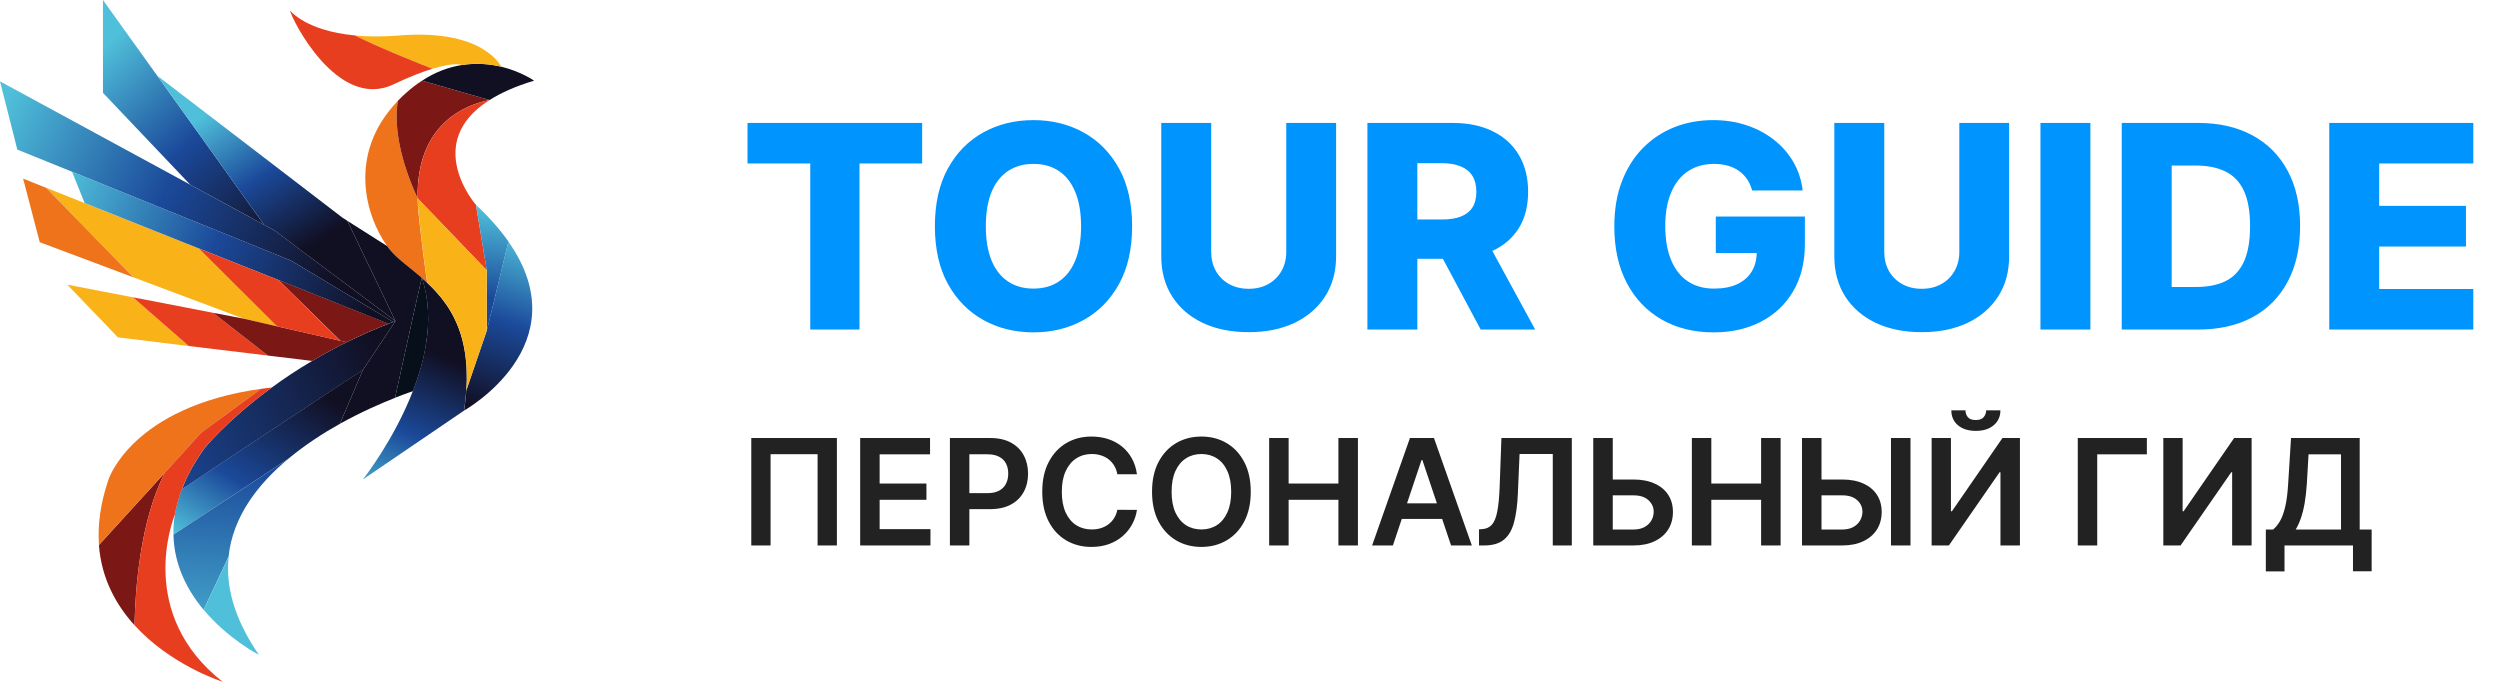 <svg width="220" height="60" viewBox="0 0 220 60" fill="none" xmlns="http://www.w3.org/2000/svg">
<path d="M73.647 38.545V48H71.948V39.967H67.811V48H66.113V38.545H73.647ZM75.695 48V38.545H81.844V39.981H77.408V42.548H81.526V43.984H77.408V46.564H81.881V48H75.695ZM83.592 48V38.545H87.137C87.864 38.545 88.473 38.681 88.965 38.952C89.461 39.222 89.835 39.595 90.087 40.069C90.343 40.54 90.47 41.075 90.47 41.675C90.47 42.282 90.343 42.82 90.087 43.291C89.832 43.762 89.455 44.133 88.956 44.404C88.457 44.672 87.844 44.805 87.114 44.805H84.764V43.397H86.883C87.308 43.397 87.656 43.324 87.927 43.176C88.197 43.028 88.397 42.825 88.527 42.566C88.659 42.308 88.725 42.011 88.725 41.675C88.725 41.34 88.659 41.044 88.527 40.789C88.397 40.534 88.196 40.335 87.922 40.194C87.651 40.049 87.302 39.977 86.874 39.977H85.304V48H83.592ZM100.051 41.735H98.324C98.275 41.452 98.184 41.202 98.052 40.983C97.919 40.761 97.755 40.574 97.558 40.42C97.361 40.266 97.136 40.15 96.884 40.074C96.634 39.993 96.365 39.953 96.076 39.953C95.562 39.953 95.106 40.083 94.709 40.341C94.312 40.597 94.001 40.972 93.777 41.468C93.552 41.96 93.44 42.562 93.44 43.273C93.44 43.996 93.552 44.605 93.777 45.101C94.005 45.593 94.315 45.966 94.709 46.218C95.106 46.467 95.56 46.592 96.071 46.592C96.354 46.592 96.619 46.555 96.865 46.481C97.115 46.404 97.338 46.292 97.535 46.144C97.735 45.996 97.902 45.815 98.038 45.599C98.176 45.384 98.272 45.138 98.324 44.861L100.051 44.87C99.986 45.319 99.846 45.741 99.63 46.135C99.418 46.529 99.14 46.877 98.795 47.178C98.45 47.477 98.047 47.711 97.585 47.88C97.124 48.046 96.611 48.129 96.048 48.129C95.217 48.129 94.475 47.937 93.823 47.552C93.171 47.167 92.656 46.612 92.281 45.886C91.906 45.159 91.718 44.288 91.718 43.273C91.718 42.254 91.907 41.383 92.286 40.66C92.664 39.934 93.18 39.378 93.832 38.993C94.485 38.608 95.223 38.416 96.048 38.416C96.574 38.416 97.064 38.49 97.516 38.638C97.969 38.785 98.372 39.002 98.726 39.289C99.08 39.572 99.37 39.92 99.598 40.332C99.829 40.741 99.98 41.209 100.051 41.735ZM110.067 43.273C110.067 44.291 109.876 45.164 109.495 45.89C109.116 46.614 108.599 47.167 107.944 47.552C107.291 47.937 106.551 48.129 105.723 48.129C104.895 48.129 104.153 47.937 103.498 47.552C102.845 47.164 102.328 46.609 101.947 45.886C101.568 45.159 101.379 44.288 101.379 43.273C101.379 42.254 101.568 41.383 101.947 40.66C102.328 39.934 102.845 39.378 103.498 38.993C104.153 38.608 104.895 38.416 105.723 38.416C106.551 38.416 107.291 38.608 107.944 38.993C108.599 39.378 109.116 39.934 109.495 40.66C109.876 41.383 110.067 42.254 110.067 43.273ZM108.345 43.273C108.345 42.556 108.233 41.951 108.008 41.459C107.787 40.963 107.479 40.589 107.085 40.337C106.691 40.081 106.237 39.953 105.723 39.953C105.209 39.953 104.755 40.081 104.361 40.337C103.967 40.589 103.658 40.963 103.433 41.459C103.212 41.951 103.101 42.556 103.101 43.273C103.101 43.99 103.212 44.596 103.433 45.092C103.658 45.584 103.967 45.958 104.361 46.213C104.755 46.466 105.209 46.592 105.723 46.592C106.237 46.592 106.691 46.466 107.085 46.213C107.479 45.958 107.787 45.584 108.008 45.092C108.233 44.596 108.345 43.99 108.345 43.273ZM111.686 48V38.545H113.399V42.548H117.78V38.545H119.498V48H117.78V43.984H113.399V48H111.686ZM122.574 48H120.746L124.075 38.545H126.189L129.522 48H127.694L125.169 40.484H125.095L122.574 48ZM122.634 44.293H127.62V45.669H122.634V44.293ZM130.153 48V46.578L130.421 46.564C130.784 46.543 131.072 46.412 131.285 46.172C131.5 45.932 131.658 45.546 131.76 45.013C131.865 44.481 131.934 43.767 131.968 42.871L132.125 38.545H138.32V48H136.644V39.953H133.722L133.574 43.402C133.531 44.436 133.417 45.293 133.233 45.973C133.051 46.654 132.753 47.161 132.337 47.497C131.925 47.832 131.351 48 130.615 48H130.153ZM141.346 42.197H143.747C144.47 42.197 145.09 42.316 145.607 42.553C146.127 42.786 146.526 43.117 146.803 43.545C147.08 43.973 147.218 44.476 147.218 45.055C147.218 45.636 147.08 46.149 146.803 46.592C146.526 47.032 146.127 47.377 145.607 47.626C145.09 47.875 144.47 48 143.747 48H140.206V38.545H141.923V46.597H143.747C144.128 46.597 144.451 46.524 144.716 46.38C144.981 46.235 145.181 46.044 145.316 45.807C145.455 45.57 145.524 45.313 145.524 45.036C145.524 44.636 145.37 44.296 145.062 44.016C144.758 43.733 144.319 43.591 143.747 43.591H141.346V42.197ZM148.884 48V38.545H150.596V42.548H154.977V38.545H156.695V48H154.977V43.984H150.596V48H148.884ZM159.716 42.197H162.117C162.84 42.197 163.46 42.316 163.977 42.553C164.497 42.786 164.896 43.117 165.173 43.545C165.45 43.973 165.588 44.476 165.588 45.055C165.588 45.636 165.45 46.149 165.173 46.592C164.896 47.032 164.497 47.377 163.977 47.626C163.46 47.875 162.84 48 162.117 48H158.576V38.545H160.293V46.597H162.117C162.498 46.597 162.822 46.524 163.086 46.38C163.351 46.235 163.551 46.044 163.686 45.807C163.825 45.57 163.894 45.313 163.894 45.036C163.894 44.636 163.74 44.296 163.433 44.016C163.128 43.733 162.689 43.591 162.117 43.591H159.716V42.197ZM168.123 38.545V48H166.406V38.545H168.123ZM169.983 38.545H171.682V44.99H171.77L176.216 38.545H177.753V48H176.04V41.56H175.962L171.502 48H169.983V38.545ZM174.784 36.108H176.036C176.036 36.647 175.84 37.084 175.449 37.419C175.061 37.751 174.535 37.918 173.87 37.918C173.212 37.918 172.687 37.751 172.296 37.419C171.908 37.084 171.716 36.647 171.719 36.108H172.961C172.961 36.33 173.029 36.528 173.164 36.703C173.303 36.876 173.538 36.962 173.87 36.962C174.197 36.962 174.429 36.876 174.567 36.703C174.709 36.531 174.781 36.333 174.784 36.108ZM188.924 38.545V39.981H184.556V48H182.844V38.545H188.924ZM190.372 38.545H192.071V44.99H192.159L196.604 38.545H198.142V48H196.429V41.56H196.35L191.891 48H190.372V38.545ZM199.394 50.281V46.601H200.026C200.239 46.432 200.437 46.193 200.622 45.886C200.806 45.578 200.963 45.156 201.093 44.621C201.222 44.085 201.311 43.393 201.36 42.543L201.61 38.545H207.653V46.601H208.705V50.271H207.062V48H201.037V50.281H199.394ZM202.021 46.601H206.009V39.981H203.152L203.004 42.543C202.964 43.187 202.899 43.762 202.81 44.27C202.721 44.778 202.608 45.225 202.473 45.613C202.338 45.998 202.187 46.327 202.021 46.601Z" fill="#222222"/>
<path d="M65.781 14.387V10.818H81.149V14.387H75.636V29H71.303V14.387H65.781ZM99.626 19.909C99.626 21.91 99.241 23.605 98.472 24.996C97.702 26.387 96.661 27.443 95.347 28.166C94.039 28.887 92.571 29.249 90.943 29.249C89.31 29.249 87.839 28.885 86.531 28.157C85.223 27.429 84.184 26.372 83.415 24.987C82.651 23.596 82.27 21.904 82.27 19.909C82.27 17.909 82.651 16.213 83.415 14.822C84.184 13.431 85.223 12.375 86.531 11.653C87.839 10.931 89.31 10.57 90.943 10.57C92.571 10.57 94.039 10.931 95.347 11.653C96.661 12.375 97.702 13.431 98.472 14.822C99.241 16.213 99.626 17.909 99.626 19.909ZM95.134 19.909C95.134 18.725 94.965 17.725 94.628 16.908C94.296 16.092 93.817 15.473 93.189 15.053C92.568 14.633 91.819 14.423 90.943 14.423C90.073 14.423 89.325 14.633 88.697 15.053C88.07 15.473 87.587 16.092 87.25 16.908C86.919 17.725 86.753 18.725 86.753 19.909C86.753 21.093 86.919 22.093 87.25 22.91C87.587 23.727 88.07 24.345 88.697 24.765C89.325 25.186 90.073 25.396 90.943 25.396C91.819 25.396 92.568 25.186 93.189 24.765C93.817 24.345 94.296 23.727 94.628 22.91C94.965 22.093 95.134 21.093 95.134 19.909ZM113.191 10.818H117.577V22.546C117.577 23.901 117.254 25.082 116.609 26.088C115.964 27.088 115.064 27.864 113.91 28.414C112.756 28.959 111.416 29.231 109.889 29.231C108.344 29.231 106.994 28.959 105.84 28.414C104.686 27.864 103.79 27.088 103.15 26.088C102.511 25.082 102.191 23.901 102.191 22.546V10.818H106.586V22.164C106.586 22.791 106.722 23.351 106.994 23.842C107.273 24.333 107.66 24.718 108.157 24.996C108.655 25.274 109.232 25.413 109.889 25.413C110.546 25.413 111.12 25.274 111.611 24.996C112.108 24.718 112.496 24.333 112.774 23.842C113.052 23.351 113.191 22.791 113.191 22.164V10.818ZM120.331 29V10.818H127.842C129.203 10.818 130.378 11.064 131.366 11.555C132.361 12.04 133.127 12.739 133.666 13.65C134.204 14.556 134.474 15.63 134.474 16.873C134.474 18.134 134.198 19.205 133.648 20.087C133.097 20.963 132.316 21.631 131.304 22.093C130.292 22.549 129.094 22.777 127.709 22.777H122.959V19.314H126.892C127.555 19.314 128.108 19.229 128.552 19.057C129.002 18.879 129.342 18.613 129.573 18.258C129.804 17.897 129.919 17.435 129.919 16.873C129.919 16.311 129.804 15.846 129.573 15.479C129.342 15.106 129.002 14.828 128.552 14.645C128.102 14.455 127.549 14.36 126.892 14.36H124.726V29H120.331ZM130.567 20.69L135.095 29H130.301L125.862 20.69H130.567ZM154.187 16.758C154.086 16.385 153.938 16.056 153.743 15.772C153.548 15.482 153.308 15.236 153.024 15.035C152.74 14.834 152.414 14.683 152.047 14.582C151.68 14.476 151.278 14.423 150.84 14.423C149.958 14.423 149.194 14.636 148.549 15.062C147.91 15.488 147.416 16.109 147.067 16.926C146.718 17.737 146.543 18.722 146.543 19.883C146.543 21.048 146.712 22.043 147.049 22.865C147.386 23.688 147.875 24.316 148.514 24.747C149.153 25.18 149.928 25.396 150.84 25.396C151.645 25.396 152.325 25.265 152.882 25.005C153.444 24.739 153.87 24.363 154.16 23.878C154.45 23.392 154.595 22.821 154.595 22.164L155.412 22.262H150.991V19.057H158.83V21.463C158.83 23.09 158.484 24.484 157.791 25.644C157.105 26.804 156.158 27.695 154.95 28.316C153.749 28.938 152.367 29.249 150.804 29.249C149.07 29.249 147.546 28.873 146.232 28.121C144.918 27.369 143.894 26.298 143.161 24.907C142.427 23.511 142.06 21.853 142.06 19.936C142.06 18.444 142.282 17.121 142.725 15.967C143.169 14.807 143.788 13.825 144.581 13.02C145.38 12.215 146.303 11.605 147.351 11.191C148.404 10.777 149.538 10.57 150.751 10.57C151.805 10.57 152.784 10.72 153.69 11.022C154.601 11.324 155.406 11.75 156.104 12.301C156.809 12.851 157.38 13.505 157.818 14.263C158.256 15.02 158.528 15.852 158.635 16.758H154.187ZM172.42 10.818H176.805V22.546C176.805 23.901 176.483 25.082 175.838 26.088C175.193 27.088 174.293 27.864 173.139 28.414C171.985 28.959 170.644 29.231 169.117 29.231C167.572 29.231 166.223 28.959 165.069 28.414C163.915 27.864 163.018 27.088 162.379 26.088C161.74 25.082 161.42 23.901 161.42 22.546V10.818H165.815V22.164C165.815 22.791 165.951 23.351 166.223 23.842C166.501 24.333 166.889 24.718 167.386 24.996C167.883 25.274 168.46 25.413 169.117 25.413C169.774 25.413 170.348 25.274 170.839 24.996C171.337 24.718 171.724 24.333 172.002 23.842C172.281 23.351 172.42 22.791 172.42 22.164V10.818ZM183.954 10.818V29H179.56V10.818H183.954ZM193.434 29H186.713V10.818H193.425C195.277 10.818 196.872 11.182 198.21 11.91C199.553 12.632 200.589 13.674 201.317 15.035C202.045 16.39 202.409 18.012 202.409 19.9C202.409 21.794 202.045 23.422 201.317 24.783C200.595 26.144 199.562 27.189 198.219 27.917C196.875 28.639 195.28 29 193.434 29ZM191.108 25.254H193.265C194.283 25.254 195.144 25.082 195.848 24.739C196.559 24.389 197.094 23.824 197.455 23.043C197.822 22.256 198.006 21.208 198.006 19.9C198.006 18.592 197.822 17.55 197.455 16.775C197.088 15.994 196.547 15.432 195.831 15.088C195.12 14.739 194.244 14.565 193.203 14.565H191.108V25.254ZM204.975 29V10.818H217.652V14.387H209.369V18.116H217.004V21.694H209.369V25.431H217.652V29H204.975Z" fill="#0094FF"/>
<g clip-path="url(#clip0_6001_13665)">
<path d="M37.596 24.881C37.44 24.726 37.279 24.588 37.117 24.45C36.044 23.518 35.004 22.811 34.364 22.038C34.264 21.922 34.17 21.796 34.07 21.658C32.24 19.119 30.482 13.588 35.01 8.881C34.77 10.343 34.787 13.147 36.75 17.457C36.75 17.916 36.789 18.396 36.845 18.909C37.128 21.564 37.384 23.49 37.59 24.875L37.596 24.881Z" fill="#EE731B"/>
<path d="M43.074 8.803C41.032 9.206 36.628 10.845 36.75 17.457C34.787 13.152 34.77 10.343 35.01 8.881C35.226 8.643 35.454 8.422 35.705 8.202C36.183 7.771 36.661 7.407 37.139 7.098L43.074 8.803Z" fill="#7B1714"/>
<path d="M41.883 18.026L42.84 23.794L36.756 17.457C36.633 10.845 41.032 9.212 43.079 8.803C37.134 12.567 41.861 17.998 41.861 17.998L41.883 18.02V18.026Z" fill="#E73E20"/>
<path d="M44.742 21.255C43.947 24.599 42.84 29.103 42.84 29.103V23.794L41.883 18.026C43.079 19.141 44.019 20.223 44.742 21.255Z" fill="url(#paint0_linear_6001_13665)"/>
<path d="M40.838 36.129C40.877 35.859 40.916 35.594 40.944 35.334C40.96 35.218 40.966 35.114 40.977 35.003C40.983 34.937 40.994 34.865 40.999 34.799C41.016 34.656 41.021 34.507 41.032 34.363L42.834 29.098C42.834 29.098 43.947 24.594 44.736 21.255C51.149 30.373 40.838 36.129 40.838 36.129Z" fill="url(#paint1_linear_6001_13665)"/>
<path d="M47 7.098C45.348 7.595 44.069 8.174 43.085 8.803H43.079L37.145 7.098C38.346 6.309 39.536 5.895 40.643 5.723H40.649C41.934 5.519 43.118 5.641 44.102 5.867C45.865 6.297 47 7.098 47 7.098Z" fill="#110F22"/>
<path d="M44.102 5.867C43.118 5.635 41.939 5.514 40.649 5.723H40.643C40.56 5.685 39.943 5.47 38.063 6.055C37.05 5.657 33.274 4.167 31.25 3.124C32.346 3.229 33.625 3.245 35.121 3.124C42.59 2.511 44.108 5.873 44.108 5.873L44.102 5.867Z" fill="#F9B218"/>
<path d="M38.057 6.049C37.195 6.309 36.066 6.745 34.603 7.434C29.676 9.753 25.644 1.645 25.522 0.922C25.522 0.922 26.879 2.71 31.233 3.118H31.239C33.269 4.162 37.045 5.652 38.052 6.049H38.057Z" fill="#E73E20"/>
<path d="M34.798 28.253L31.939 32.553L16.012 43.056C16.067 42.918 16.117 42.774 16.178 42.636C16.234 42.498 16.295 42.355 16.362 42.206C16.484 41.947 16.618 41.676 16.762 41.411C16.801 41.328 16.846 41.245 16.896 41.157C17.035 40.92 17.179 40.677 17.329 40.429C17.43 40.274 17.524 40.125 17.63 39.971C17.73 39.816 17.836 39.656 17.947 39.501C17.947 39.501 19.938 37.001 23.931 34.093C24.971 33.325 26.161 32.531 27.479 31.758C28.419 31.2 29.431 30.643 30.51 30.113C30.788 29.975 31.066 29.837 31.35 29.71C31.411 29.677 31.467 29.649 31.528 29.628C31.951 29.429 32.384 29.23 32.829 29.048C33.274 28.849 33.73 28.667 34.192 28.491C34.325 28.43 34.464 28.386 34.592 28.33C34.659 28.297 34.731 28.275 34.798 28.253Z" fill="url(#paint2_linear_6001_13665)"/>
<path d="M31.939 32.553L29.91 37.294C28.414 38.133 26.828 39.159 25.383 40.362L15.266 47.046C15.244 46.472 15.289 45.876 15.389 45.264C15.394 45.247 15.394 45.242 15.394 45.242C15.428 45.048 15.461 44.872 15.5 44.684C15.505 44.667 15.505 44.645 15.517 44.629C15.555 44.436 15.611 44.248 15.672 44.049C15.706 43.928 15.739 43.806 15.778 43.679C15.795 43.635 15.811 43.597 15.822 43.547C15.828 43.531 15.839 43.508 15.839 43.492C15.884 43.348 15.939 43.199 16 43.05L31.928 32.547L31.939 32.553Z" fill="url(#paint3_linear_6001_13665)"/>
<path d="M25.383 40.362C22.691 42.603 20.477 45.473 20.116 48.983L17.919 53.664C16.501 51.964 15.316 49.745 15.266 47.046L25.383 40.362Z" fill="url(#paint4_linear_6001_13665)"/>
<path d="M22.78 57.621C22.619 57.544 20.027 56.17 17.925 53.664L20.121 48.989C19.849 51.528 20.566 54.404 22.78 57.621Z" fill="#50C0DA"/>
<path d="M14.493 41.61C12.313 45.931 11.896 51.92 11.84 55.022C10.216 53.239 8.926 50.915 8.704 47.962L14.493 41.615V41.61Z" fill="#7B1714"/>
<path d="M22.974 34.219L17.719 38.066L14.499 41.61L8.709 47.957C8.587 46.252 8.815 44.336 9.549 42.195C9.549 42.195 11.59 35.809 22.98 34.214L22.974 34.219Z" fill="#EE731B"/>
<path d="M19.61 60C19.337 59.917 14.972 58.471 11.84 55.022C11.896 51.925 12.313 45.931 14.493 41.61L17.713 38.066L22.969 34.219C23.275 34.175 23.603 34.137 23.925 34.098C19.932 37.007 17.941 39.507 17.941 39.507C17.836 39.661 17.724 39.822 17.624 39.976C17.519 40.131 17.424 40.28 17.324 40.434C17.179 40.677 17.029 40.925 16.89 41.163C16.846 41.245 16.796 41.328 16.757 41.417C16.612 41.687 16.479 41.952 16.356 42.211C16.29 42.355 16.223 42.504 16.173 42.642C16.112 42.78 16.056 42.923 16.006 43.061C15.945 43.216 15.889 43.359 15.845 43.503C15.845 43.52 15.839 43.541 15.828 43.558C15.811 43.602 15.795 43.641 15.784 43.691C15.745 43.812 15.706 43.933 15.678 44.06C15.617 44.259 15.561 44.452 15.522 44.64C15.517 44.656 15.517 44.678 15.505 44.695C15.466 44.888 15.428 45.065 15.4 45.252C15.4 45.252 15.4 45.258 15.394 45.275C15.194 45.766 11.996 54.05 19.61 60.011V60Z" fill="#E73E20"/>
<path d="M34.798 28.253C34.731 28.275 34.659 28.297 34.592 28.33L25.649 22.955L25.188 22.762L6.335 15.112L1.524 13.164L0 7.159L16.735 16.249L21.901 19.058L23.253 19.792L24.187 20.294L27.346 22.668L34.798 28.253Z" fill="url(#paint5_linear_6001_13665)"/>
<path d="M34.186 28.491C33.725 28.667 33.269 28.849 32.824 29.048C32.379 29.23 31.945 29.429 31.522 29.627C31.461 29.649 31.406 29.683 31.345 29.71C31.061 29.843 30.783 29.981 30.505 30.113L29.96 29.992L24.487 24.627L28.124 26.073L34.192 28.485L34.186 28.491Z" fill="#7B1714"/>
<path d="M24.376 28.717L21.445 28.043L11.74 24.406L4.06 16.525L7.447 17.871L17.496 21.862L24.376 28.717Z" fill="#F9B218"/>
<path d="M11.74 24.406L3.498 21.315L2.035 15.719L4.06 16.525L11.74 24.406Z" fill="#EE731B"/>
<path d="M34.587 28.33C34.453 28.386 34.314 28.43 34.186 28.491L28.119 26.079L24.482 24.633L17.496 21.862L7.447 17.866L6.335 15.106L25.182 22.756L25.644 22.949L34.587 28.325V28.33Z" fill="url(#paint6_linear_6001_13665)"/>
<path d="M16.607 30.45L10.378 29.688L5.923 25.052L11.685 26.161H11.696L16.607 30.45Z" fill="#F9B218"/>
<path d="M23.575 31.289L16.607 30.45L11.696 26.161L18.748 27.525L23.575 31.289Z" fill="#E73E20"/>
<path d="M30.505 30.119C29.426 30.648 28.414 31.206 27.474 31.763L23.575 31.289L18.748 27.525L21.445 28.043L24.376 28.717L29.96 29.992L30.505 30.113V30.119Z" fill="#7B1714"/>
<path d="M23.247 19.792L21.901 19.058L16.735 16.249L9.06 8.169V0L13.831 6.656L23.247 19.792Z" fill="url(#paint7_linear_6001_13665)"/>
<path d="M41.077 33.342C41.077 33.519 41.072 33.684 41.06 33.872C41.055 34.032 41.044 34.203 41.027 34.368C41.01 34.573 40.994 34.788 40.971 35.009C40.966 35.114 40.955 35.224 40.938 35.34C40.905 35.599 40.871 35.87 40.832 36.135L31.928 42.195C32.09 41.991 34.681 38.673 36.328 34.429C36.822 33.16 37.228 31.808 37.462 30.422C37.64 29.39 37.718 28.336 37.657 27.287C37.601 26.332 37.434 25.383 37.112 24.456C37.273 24.594 37.434 24.732 37.59 24.886C37.735 25.024 37.885 25.162 38.029 25.317C38.129 25.411 38.224 25.51 38.313 25.615L38.33 25.631C38.363 25.665 38.385 25.692 38.413 25.725C38.508 25.825 38.597 25.93 38.686 26.045C38.764 26.123 38.825 26.2 38.886 26.283C39.025 26.459 39.158 26.636 39.286 26.824C39.548 27.204 39.792 27.618 40.009 28.071C40.282 28.623 40.504 29.224 40.682 29.898C40.743 30.135 40.799 30.378 40.843 30.632C40.882 30.831 40.921 31.035 40.949 31.25C40.955 31.311 40.966 31.383 40.971 31.454C40.994 31.648 41.01 31.835 41.032 32.045C41.032 32.128 41.038 32.221 41.049 32.315C41.066 32.647 41.072 32.989 41.072 33.347L41.077 33.342Z" fill="url(#paint8_linear_6001_13665)"/>
<path d="M37.117 24.45L36.378 27.696L34.765 35.009C33.569 35.478 31.806 36.239 29.91 37.294L31.939 32.553L34.798 28.253L30.566 19.433L34.075 21.658C34.175 21.796 34.27 21.928 34.37 22.038C35.01 22.811 36.05 23.518 37.123 24.45H37.117Z" fill="#110F22"/>
<path d="M34.798 28.253L27.34 22.668L24.181 20.294L23.247 19.792L13.831 6.656L30.149 19.163L30.555 19.422L30.566 19.433L34.798 28.253Z" fill="url(#paint9_linear_6001_13665)"/>
<path d="M37.473 30.417C37.24 31.802 36.834 33.154 36.339 34.424C36.339 34.424 35.738 34.617 34.765 35.003L36.378 27.69L37.117 24.445C37.44 25.372 37.612 26.321 37.662 27.276C37.724 28.325 37.646 29.379 37.468 30.411L37.473 30.417Z" fill="#07101A"/>
<path d="M42.834 23.794V29.103L41.032 34.368C41.049 34.203 41.055 34.032 41.066 33.872C41.072 33.69 41.083 33.519 41.083 33.342C41.083 32.983 41.077 32.636 41.06 32.31C41.055 32.216 41.044 32.128 41.044 32.039C41.021 31.835 41.005 31.642 40.983 31.449C40.977 31.372 40.966 31.305 40.96 31.245C40.927 31.029 40.894 30.825 40.855 30.626C40.81 30.373 40.755 30.13 40.693 29.892C40.515 29.219 40.293 28.617 40.02 28.066C39.803 27.613 39.559 27.199 39.297 26.818C39.164 26.625 39.036 26.448 38.897 26.277C38.836 26.195 38.775 26.117 38.697 26.04C38.652 25.963 38.58 25.885 38.519 25.819C38.485 25.78 38.458 25.753 38.424 25.72C38.391 25.687 38.369 25.659 38.341 25.626L38.324 25.609C38.241 25.51 38.141 25.405 38.041 25.311C37.896 25.157 37.746 25.019 37.601 24.881C37.395 23.495 37.139 21.569 36.856 18.915C36.8 18.401 36.761 17.921 36.761 17.463L42.846 23.799L42.834 23.794Z" fill="#F9B218"/>
<path d="M29.954 29.997L24.376 28.717L17.496 21.862L24.482 24.633L29.954 29.997Z" fill="#E73E20"/>
</g>
<defs>
<linearGradient id="paint0_linear_6001_13665" x1="43.457" y1="18.335" x2="42.581" y2="26.168" gradientUnits="userSpaceOnUse">
<stop stop-color="#50C0DA"/>
<stop offset="1" stop-color="#1B499A"/>
</linearGradient>
<linearGradient id="paint1_linear_6001_13665" x1="47.15" y1="21.15" x2="41.872" y2="35.956" gradientUnits="userSpaceOnUse">
<stop stop-color="#50C0DA"/>
<stop offset="0.49" stop-color="#1B499A"/>
<stop offset="1" stop-color="#110F22"/>
</linearGradient>
<linearGradient id="paint2_linear_6001_13665" x1="13.086" y1="41.753" x2="33.642" y2="31.145" gradientUnits="userSpaceOnUse">
<stop stop-color="#1B499A"/>
<stop offset="1" stop-color="#110F22"/>
</linearGradient>
<linearGradient id="paint3_linear_6001_13665" x1="14.543" y1="53.537" x2="28.394" y2="31.21" gradientUnits="userSpaceOnUse">
<stop offset="0.23" stop-color="#50C0DA"/>
<stop offset="0.49" stop-color="#1B499A"/>
<stop offset="0.89" stop-color="#110F22"/>
</linearGradient>
<linearGradient id="paint4_linear_6001_13665" x1="18.931" y1="59.277" x2="20.558" y2="40.829" gradientUnits="userSpaceOnUse">
<stop stop-color="#50C0DA"/>
<stop offset="1" stop-color="#1B499A"/>
</linearGradient>
<linearGradient id="paint5_linear_6001_13665" x1="-0.072" y1="9.719" x2="29.237" y2="25.441" gradientUnits="userSpaceOnUse">
<stop stop-color="#50C0DA"/>
<stop offset="0.49" stop-color="#1B499A"/>
<stop offset="1" stop-color="#110F22"/>
</linearGradient>
<linearGradient id="paint6_linear_6001_13665" x1="5.495" y1="15.719" x2="32.803" y2="27.493" gradientUnits="userSpaceOnUse">
<stop stop-color="#50C0DA"/>
<stop offset="0.49" stop-color="#1B499A"/>
<stop offset="1" stop-color="#110F22"/>
</linearGradient>
<linearGradient id="paint7_linear_6001_13665" x1="9.082" y1="4.112" x2="24.613" y2="21.29" gradientUnits="userSpaceOnUse">
<stop stop-color="#50C0DA"/>
<stop offset="0.49" stop-color="#1B499A"/>
<stop offset="1" stop-color="#110F22"/>
</linearGradient>
<linearGradient id="paint8_linear_6001_13665" x1="32.601" y1="44.563" x2="38.51" y2="31.134" gradientUnits="userSpaceOnUse">
<stop stop-color="#50C0DA"/>
<stop offset="0.49" stop-color="#1B499A"/>
<stop offset="1" stop-color="#110F22"/>
</linearGradient>
<linearGradient id="paint9_linear_6001_13665" x1="19.587" y1="9.079" x2="27.648" y2="21.521" gradientUnits="userSpaceOnUse">
<stop stop-color="#50C0DA"/>
<stop offset="0.49" stop-color="#1B499A"/>
<stop offset="1" stop-color="#110F22"/>
</linearGradient>
<clipPath id="clip0_6001_13665">
<rect width="47" height="60" fill="white"/>
</clipPath>
</defs>
</svg>
